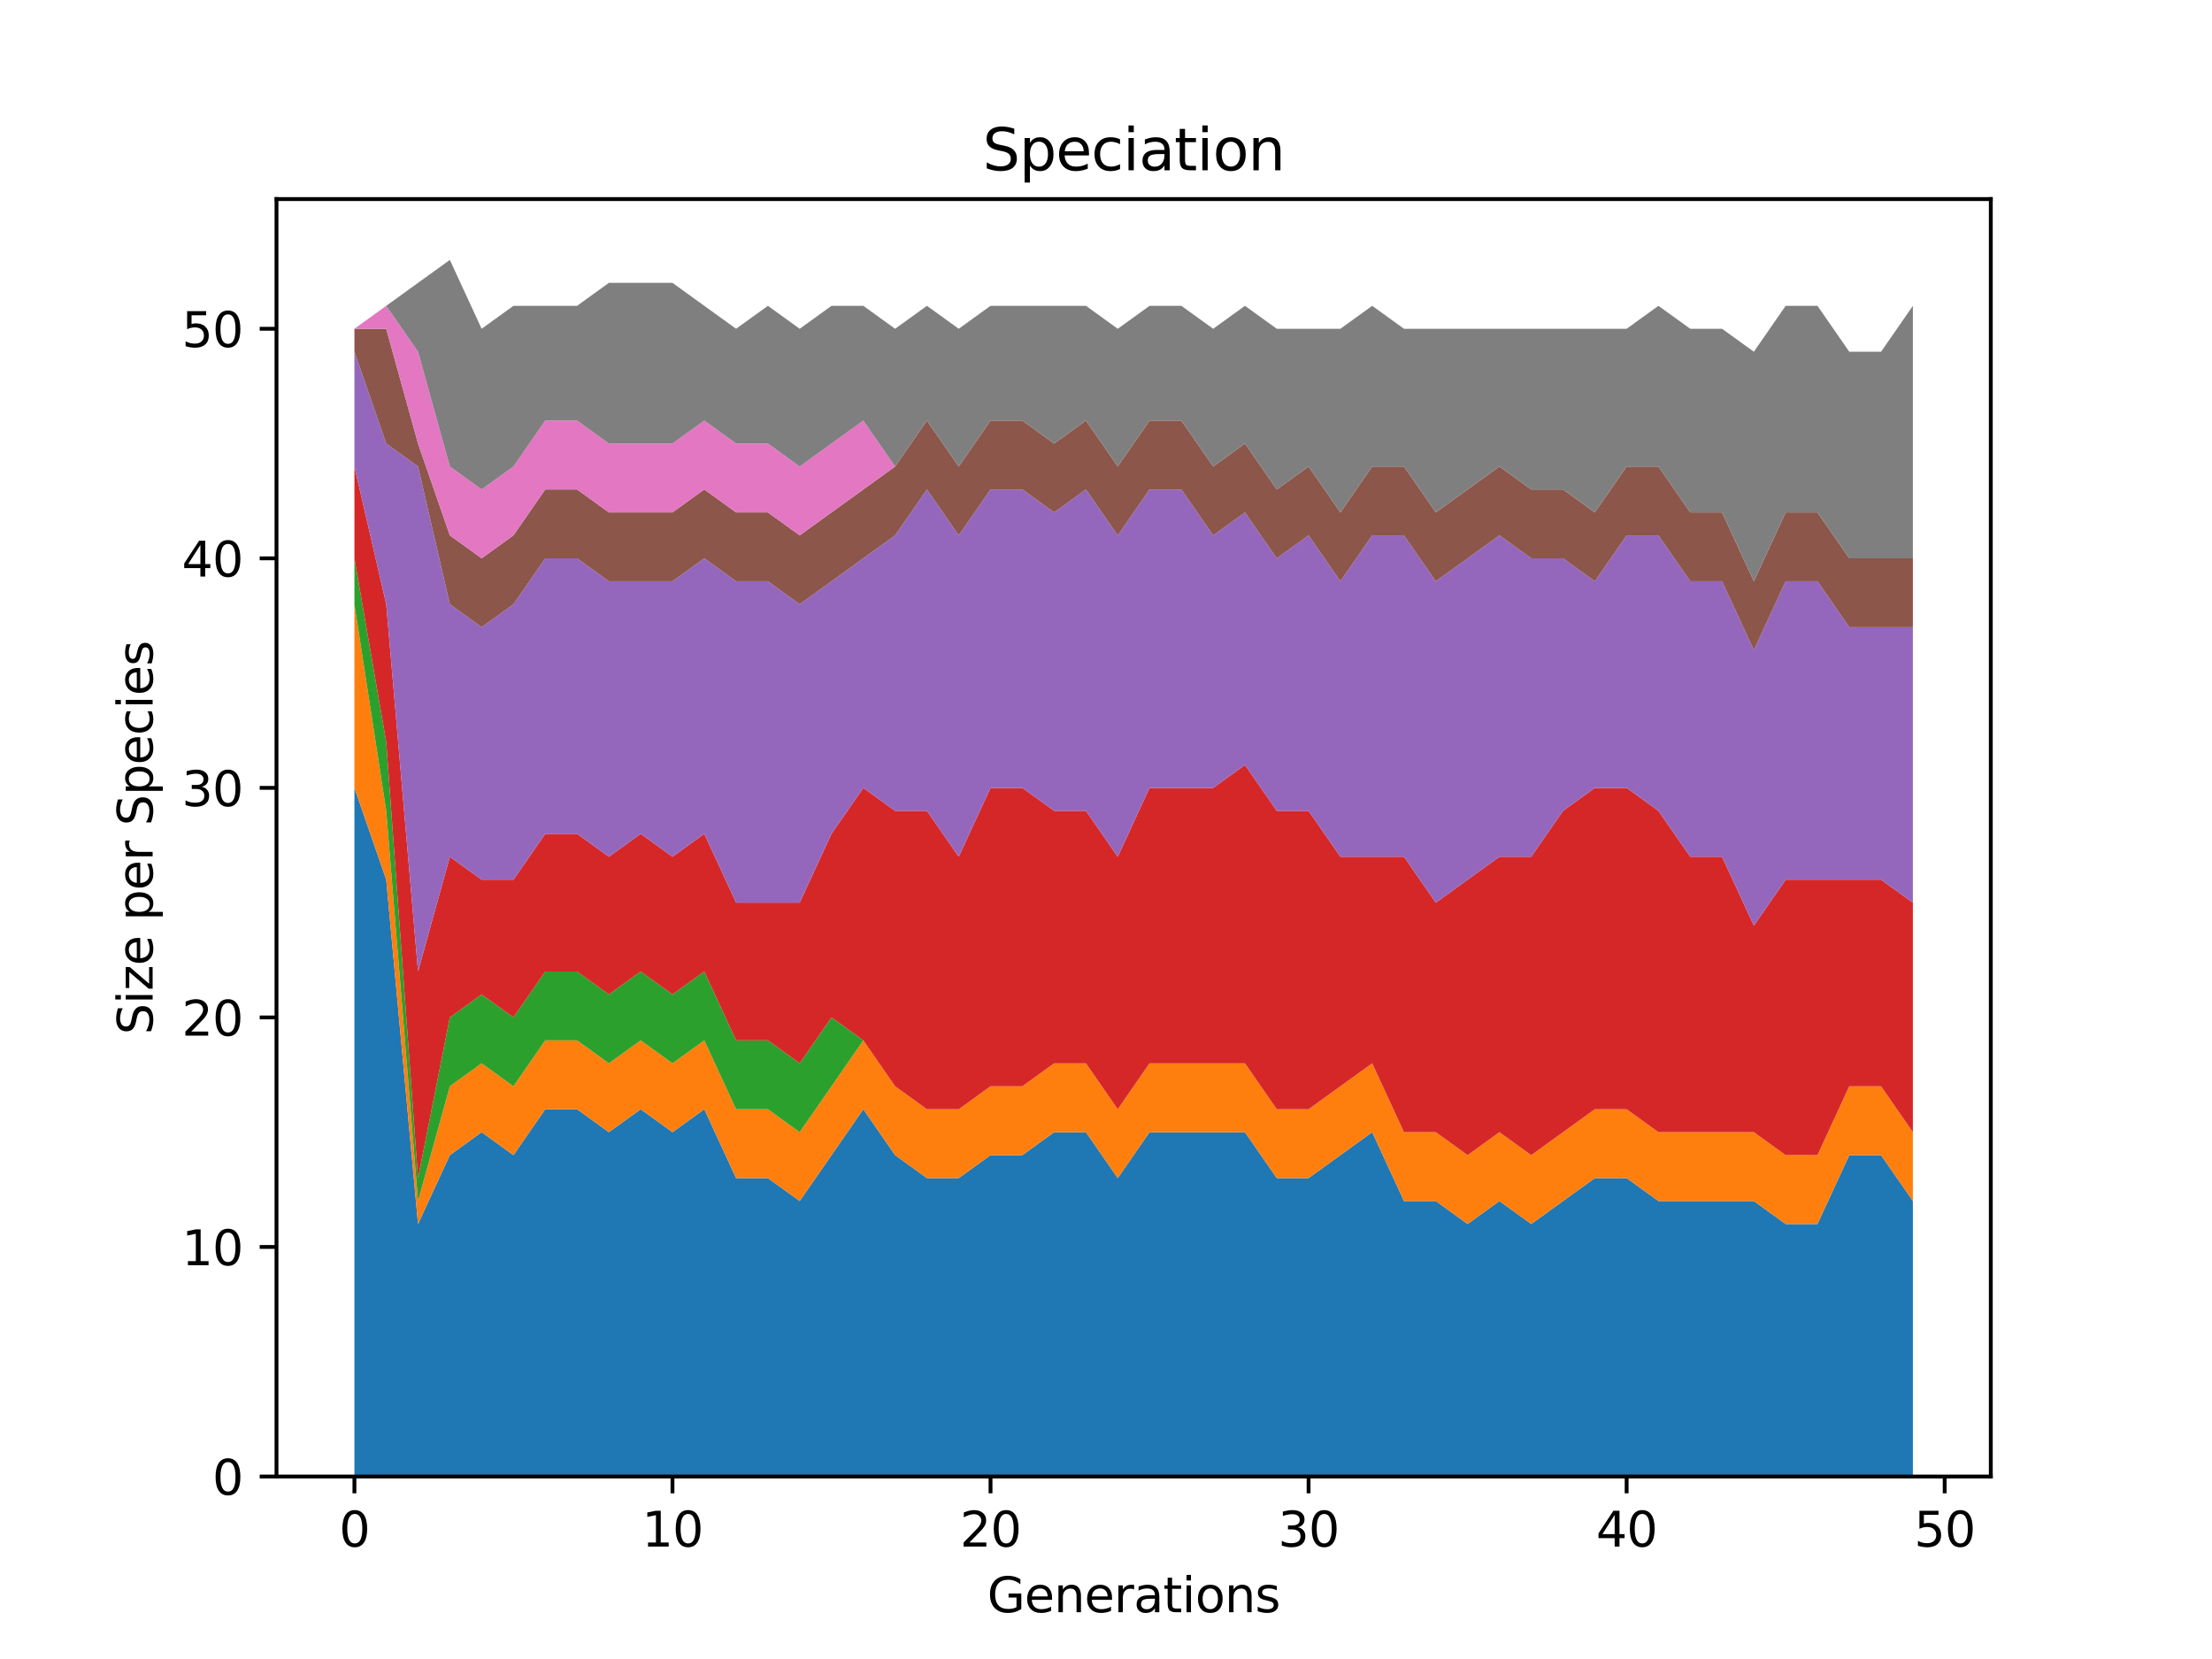 <?xml version="1.0" encoding="utf-8" standalone="no"?>
<!DOCTYPE svg PUBLIC "-//W3C//DTD SVG 1.1//EN"
  "http://www.w3.org/Graphics/SVG/1.1/DTD/svg11.dtd">
<svg height="345.6pt" version="1.1" viewBox="0 0 460.8 345.6" width="460.8pt" xmlns="http://www.w3.org/2000/svg" xmlns:xlink="http://www.w3.org/1999/xlink">
 <defs>
  <style type="text/css">*{stroke-linecap:butt;stroke-linejoin:round;}</style>
 </defs>
 <g id="figure_1">
  <g id="patch_1">
   <path d="M 0 345.6 
L 460.8 345.6 
L 460.8 0 
L 0 0 
z
" style="fill:#ffffff;"/>
  </g>
  <g id="axes_1">
   <g id="patch_2">
    <path d="M 57.6 307.584 
L 414.72 307.584 
L 414.72 41.472 
L 57.6 41.472 
z
" style="fill:#ffffff;"/>
   </g>
   <g id="PolyCollection_1">
    <path clip-path="url(#pf152542a90)" d="M 73.833 164.127 
L 73.833 307.584 
L 80.458 307.584 
L 87.084 307.584 
L 93.71 307.584 
L 100.335 307.584 
L 106.961 307.584 
L 113.586 307.584 
L 120.212 307.584 
L 126.838 307.584 
L 133.463 307.584 
L 140.089 307.584 
L 146.714 307.584 
L 153.34 307.584 
L 159.966 307.584 
L 166.591 307.584 
L 173.217 307.584 
L 179.842 307.584 
L 186.468 307.584 
L 193.094 307.584 
L 199.719 307.584 
L 206.345 307.584 
L 212.97 307.584 
L 219.596 307.584 
L 226.222 307.584 
L 232.847 307.584 
L 239.473 307.584 
L 246.098 307.584 
L 252.724 307.584 
L 259.35 307.584 
L 265.975 307.584 
L 272.601 307.584 
L 279.226 307.584 
L 285.852 307.584 
L 292.478 307.584 
L 299.103 307.584 
L 305.729 307.584 
L 312.354 307.584 
L 318.98 307.584 
L 325.606 307.584 
L 332.231 307.584 
L 338.857 307.584 
L 345.482 307.584 
L 352.108 307.584 
L 358.734 307.584 
L 365.359 307.584 
L 371.985 307.584 
L 378.61 307.584 
L 385.236 307.584 
L 391.862 307.584 
L 398.487 307.584 
L 398.487 250.201 
L 398.487 250.201 
L 391.862 240.638 
L 385.236 240.638 
L 378.61 254.983 
L 371.985 254.983 
L 365.359 250.201 
L 358.734 250.201 
L 352.108 250.201 
L 345.482 250.201 
L 338.857 245.419 
L 332.231 245.419 
L 325.606 250.201 
L 318.98 254.983 
L 312.354 250.201 
L 305.729 254.983 
L 299.103 250.201 
L 292.478 250.201 
L 285.852 235.856 
L 279.226 240.638 
L 272.601 245.419 
L 265.975 245.419 
L 259.35 235.856 
L 252.724 235.856 
L 246.098 235.856 
L 239.473 235.856 
L 232.847 245.419 
L 226.222 235.856 
L 219.596 235.856 
L 212.97 240.638 
L 206.345 240.638 
L 199.719 245.419 
L 193.094 245.419 
L 186.468 240.638 
L 179.842 231.074 
L 173.217 240.638 
L 166.591 250.201 
L 159.966 245.419 
L 153.34 245.419 
L 146.714 231.074 
L 140.089 235.856 
L 133.463 231.074 
L 126.838 235.856 
L 120.212 231.074 
L 113.586 231.074 
L 106.961 240.638 
L 100.335 235.856 
L 93.71 240.638 
L 87.084 254.983 
L 80.458 183.255 
L 73.833 164.127 
z
" style="fill:#1f77b4;"/>
   </g>
   <g id="PolyCollection_2">
    <path clip-path="url(#pf152542a90)" d="M 73.833 125.872 
L 73.833 164.127 
L 80.458 183.255 
L 87.084 254.983 
L 93.71 240.638 
L 100.335 235.856 
L 106.961 240.638 
L 113.586 231.074 
L 120.212 231.074 
L 126.838 235.856 
L 133.463 231.074 
L 140.089 235.856 
L 146.714 231.074 
L 153.34 245.419 
L 159.966 245.419 
L 166.591 250.201 
L 173.217 240.638 
L 179.842 231.074 
L 186.468 240.638 
L 193.094 245.419 
L 199.719 245.419 
L 206.345 240.638 
L 212.97 240.638 
L 219.596 235.856 
L 226.222 235.856 
L 232.847 245.419 
L 239.473 235.856 
L 246.098 235.856 
L 252.724 235.856 
L 259.35 235.856 
L 265.975 245.419 
L 272.601 245.419 
L 279.226 240.638 
L 285.852 235.856 
L 292.478 250.201 
L 299.103 250.201 
L 305.729 254.983 
L 312.354 250.201 
L 318.98 254.983 
L 325.606 250.201 
L 332.231 245.419 
L 338.857 245.419 
L 345.482 250.201 
L 352.108 250.201 
L 358.734 250.201 
L 365.359 250.201 
L 371.985 254.983 
L 378.61 254.983 
L 385.236 240.638 
L 391.862 240.638 
L 398.487 250.201 
L 398.487 235.856 
L 398.487 235.856 
L 391.862 226.292 
L 385.236 226.292 
L 378.61 240.638 
L 371.985 240.638 
L 365.359 235.856 
L 358.734 235.856 
L 352.108 235.856 
L 345.482 235.856 
L 338.857 231.074 
L 332.231 231.074 
L 325.606 235.856 
L 318.98 240.638 
L 312.354 235.856 
L 305.729 240.638 
L 299.103 235.856 
L 292.478 235.856 
L 285.852 221.51 
L 279.226 226.292 
L 272.601 231.074 
L 265.975 231.074 
L 259.35 221.51 
L 252.724 221.51 
L 246.098 221.51 
L 239.473 221.51 
L 232.847 231.074 
L 226.222 221.51 
L 219.596 221.51 
L 212.97 226.292 
L 206.345 226.292 
L 199.719 231.074 
L 193.094 231.074 
L 186.468 226.292 
L 179.842 216.728 
L 173.217 226.292 
L 166.591 235.856 
L 159.966 231.074 
L 153.34 231.074 
L 146.714 216.728 
L 140.089 221.51 
L 133.463 216.728 
L 126.838 221.51 
L 120.212 216.728 
L 113.586 216.728 
L 106.961 226.292 
L 100.335 221.51 
L 93.71 226.292 
L 87.084 250.201 
L 80.458 168.909 
L 73.833 125.872 
z
" style="fill:#ff7f0e;"/>
   </g>
   <g id="PolyCollection_3">
    <path clip-path="url(#pf152542a90)" d="M 73.833 116.309 
L 73.833 125.872 
L 80.458 168.909 
L 87.084 250.201 
L 93.71 226.292 
L 100.335 221.51 
L 106.961 226.292 
L 113.586 216.728 
L 120.212 216.728 
L 126.838 221.51 
L 133.463 216.728 
L 140.089 221.51 
L 146.714 216.728 
L 153.34 231.074 
L 159.966 231.074 
L 166.591 235.856 
L 173.217 226.292 
L 179.842 216.728 
L 186.468 226.292 
L 193.094 231.074 
L 199.719 231.074 
L 206.345 226.292 
L 212.97 226.292 
L 219.596 221.51 
L 226.222 221.51 
L 232.847 231.074 
L 239.473 221.51 
L 246.098 221.51 
L 252.724 221.51 
L 259.35 221.51 
L 265.975 231.074 
L 272.601 231.074 
L 279.226 226.292 
L 285.852 221.51 
L 292.478 235.856 
L 299.103 235.856 
L 305.729 240.638 
L 312.354 235.856 
L 318.98 240.638 
L 325.606 235.856 
L 332.231 231.074 
L 338.857 231.074 
L 345.482 235.856 
L 352.108 235.856 
L 358.734 235.856 
L 365.359 235.856 
L 371.985 240.638 
L 378.61 240.638 
L 385.236 226.292 
L 391.862 226.292 
L 398.487 235.856 
L 398.487 235.856 
L 398.487 235.856 
L 391.862 226.292 
L 385.236 226.292 
L 378.61 240.638 
L 371.985 240.638 
L 365.359 235.856 
L 358.734 235.856 
L 352.108 235.856 
L 345.482 235.856 
L 338.857 231.074 
L 332.231 231.074 
L 325.606 235.856 
L 318.98 240.638 
L 312.354 235.856 
L 305.729 240.638 
L 299.103 235.856 
L 292.478 235.856 
L 285.852 221.51 
L 279.226 226.292 
L 272.601 231.074 
L 265.975 231.074 
L 259.35 221.51 
L 252.724 221.51 
L 246.098 221.51 
L 239.473 221.51 
L 232.847 231.074 
L 226.222 221.51 
L 219.596 221.51 
L 212.97 226.292 
L 206.345 226.292 
L 199.719 231.074 
L 193.094 231.074 
L 186.468 226.292 
L 179.842 216.728 
L 173.217 211.946 
L 166.591 221.51 
L 159.966 216.728 
L 153.34 216.728 
L 146.714 202.382 
L 140.089 207.164 
L 133.463 202.382 
L 126.838 207.164 
L 120.212 202.382 
L 113.586 202.382 
L 106.961 211.946 
L 100.335 207.164 
L 93.71 211.946 
L 87.084 245.419 
L 80.458 154.564 
L 73.833 116.309 
z
" style="fill:#2ca02c;"/>
   </g>
   <g id="PolyCollection_4">
    <path clip-path="url(#pf152542a90)" d="M 73.833 97.181 
L 73.833 116.309 
L 80.458 154.564 
L 87.084 245.419 
L 93.71 211.946 
L 100.335 207.164 
L 106.961 211.946 
L 113.586 202.382 
L 120.212 202.382 
L 126.838 207.164 
L 133.463 202.382 
L 140.089 207.164 
L 146.714 202.382 
L 153.34 216.728 
L 159.966 216.728 
L 166.591 221.51 
L 173.217 211.946 
L 179.842 216.728 
L 186.468 226.292 
L 193.094 231.074 
L 199.719 231.074 
L 206.345 226.292 
L 212.97 226.292 
L 219.596 221.51 
L 226.222 221.51 
L 232.847 231.074 
L 239.473 221.51 
L 246.098 221.51 
L 252.724 221.51 
L 259.35 221.51 
L 265.975 231.074 
L 272.601 231.074 
L 279.226 226.292 
L 285.852 221.51 
L 292.478 235.856 
L 299.103 235.856 
L 305.729 240.638 
L 312.354 235.856 
L 318.98 240.638 
L 325.606 235.856 
L 332.231 231.074 
L 338.857 231.074 
L 345.482 235.856 
L 352.108 235.856 
L 358.734 235.856 
L 365.359 235.856 
L 371.985 240.638 
L 378.61 240.638 
L 385.236 226.292 
L 391.862 226.292 
L 398.487 235.856 
L 398.487 188.037 
L 398.487 188.037 
L 391.862 183.255 
L 385.236 183.255 
L 378.61 183.255 
L 371.985 183.255 
L 365.359 192.819 
L 358.734 178.473 
L 352.108 178.473 
L 345.482 168.909 
L 338.857 164.127 
L 332.231 164.127 
L 325.606 168.909 
L 318.98 178.473 
L 312.354 178.473 
L 305.729 183.255 
L 299.103 188.037 
L 292.478 178.473 
L 285.852 178.473 
L 279.226 178.473 
L 272.601 168.909 
L 265.975 168.909 
L 259.35 159.346 
L 252.724 164.127 
L 246.098 164.127 
L 239.473 164.127 
L 232.847 178.473 
L 226.222 168.909 
L 219.596 168.909 
L 212.97 164.127 
L 206.345 164.127 
L 199.719 178.473 
L 193.094 168.909 
L 186.468 168.909 
L 179.842 164.127 
L 173.217 173.691 
L 166.591 188.037 
L 159.966 188.037 
L 153.34 188.037 
L 146.714 173.691 
L 140.089 178.473 
L 133.463 173.691 
L 126.838 178.473 
L 120.212 173.691 
L 113.586 173.691 
L 106.961 183.255 
L 100.335 183.255 
L 93.71 178.473 
L 87.084 202.382 
L 80.458 125.872 
L 73.833 97.181 
z
" style="fill:#d62728;"/>
   </g>
   <g id="PolyCollection_5">
    <path clip-path="url(#pf152542a90)" d="M 73.833 73.272 
L 73.833 97.181 
L 80.458 125.872 
L 87.084 202.382 
L 93.71 178.473 
L 100.335 183.255 
L 106.961 183.255 
L 113.586 173.691 
L 120.212 173.691 
L 126.838 178.473 
L 133.463 173.691 
L 140.089 178.473 
L 146.714 173.691 
L 153.34 188.037 
L 159.966 188.037 
L 166.591 188.037 
L 173.217 173.691 
L 179.842 164.127 
L 186.468 168.909 
L 193.094 168.909 
L 199.719 178.473 
L 206.345 164.127 
L 212.97 164.127 
L 219.596 168.909 
L 226.222 168.909 
L 232.847 178.473 
L 239.473 164.127 
L 246.098 164.127 
L 252.724 164.127 
L 259.35 159.346 
L 265.975 168.909 
L 272.601 168.909 
L 279.226 178.473 
L 285.852 178.473 
L 292.478 178.473 
L 299.103 188.037 
L 305.729 183.255 
L 312.354 178.473 
L 318.98 178.473 
L 325.606 168.909 
L 332.231 164.127 
L 338.857 164.127 
L 345.482 168.909 
L 352.108 178.473 
L 358.734 178.473 
L 365.359 192.819 
L 371.985 183.255 
L 378.61 183.255 
L 385.236 183.255 
L 391.862 183.255 
L 398.487 188.037 
L 398.487 130.654 
L 398.487 130.654 
L 391.862 130.654 
L 385.236 130.654 
L 378.61 121.09 
L 371.985 121.09 
L 365.359 135.436 
L 358.734 121.09 
L 352.108 121.09 
L 345.482 111.527 
L 338.857 111.527 
L 332.231 121.09 
L 325.606 116.309 
L 318.98 116.309 
L 312.354 111.527 
L 305.729 116.309 
L 299.103 121.09 
L 292.478 111.527 
L 285.852 111.527 
L 279.226 121.09 
L 272.601 111.527 
L 265.975 116.309 
L 259.35 106.745 
L 252.724 111.527 
L 246.098 101.963 
L 239.473 101.963 
L 232.847 111.527 
L 226.222 101.963 
L 219.596 106.745 
L 212.97 101.963 
L 206.345 101.963 
L 199.719 111.527 
L 193.094 101.963 
L 186.468 111.527 
L 179.842 116.309 
L 173.217 121.09 
L 166.591 125.872 
L 159.966 121.09 
L 153.34 121.09 
L 146.714 116.309 
L 140.089 121.09 
L 133.463 121.09 
L 126.838 121.09 
L 120.212 116.309 
L 113.586 116.309 
L 106.961 125.872 
L 100.335 130.654 
L 93.71 125.872 
L 87.084 97.181 
L 80.458 92.399 
L 73.833 73.272 
z
" style="fill:#9467bd;"/>
   </g>
   <g id="PolyCollection_6">
    <path clip-path="url(#pf152542a90)" d="M 73.833 68.49 
L 73.833 73.272 
L 80.458 92.399 
L 87.084 97.181 
L 93.71 125.872 
L 100.335 130.654 
L 106.961 125.872 
L 113.586 116.309 
L 120.212 116.309 
L 126.838 121.09 
L 133.463 121.09 
L 140.089 121.09 
L 146.714 116.309 
L 153.34 121.09 
L 159.966 121.09 
L 166.591 125.872 
L 173.217 121.09 
L 179.842 116.309 
L 186.468 111.527 
L 193.094 101.963 
L 199.719 111.527 
L 206.345 101.963 
L 212.97 101.963 
L 219.596 106.745 
L 226.222 101.963 
L 232.847 111.527 
L 239.473 101.963 
L 246.098 101.963 
L 252.724 111.527 
L 259.35 106.745 
L 265.975 116.309 
L 272.601 111.527 
L 279.226 121.09 
L 285.852 111.527 
L 292.478 111.527 
L 299.103 121.09 
L 305.729 116.309 
L 312.354 111.527 
L 318.98 116.309 
L 325.606 116.309 
L 332.231 121.09 
L 338.857 111.527 
L 345.482 111.527 
L 352.108 121.09 
L 358.734 121.09 
L 365.359 135.436 
L 371.985 121.09 
L 378.61 121.09 
L 385.236 130.654 
L 391.862 130.654 
L 398.487 130.654 
L 398.487 116.309 
L 398.487 116.309 
L 391.862 116.309 
L 385.236 116.309 
L 378.61 106.745 
L 371.985 106.745 
L 365.359 121.09 
L 358.734 106.745 
L 352.108 106.745 
L 345.482 97.181 
L 338.857 97.181 
L 332.231 106.745 
L 325.606 101.963 
L 318.98 101.963 
L 312.354 97.181 
L 305.729 101.963 
L 299.103 106.745 
L 292.478 97.181 
L 285.852 97.181 
L 279.226 106.745 
L 272.601 97.181 
L 265.975 101.963 
L 259.35 92.399 
L 252.724 97.181 
L 246.098 87.617 
L 239.473 87.617 
L 232.847 97.181 
L 226.222 87.617 
L 219.596 92.399 
L 212.97 87.617 
L 206.345 87.617 
L 199.719 97.181 
L 193.094 87.617 
L 186.468 97.181 
L 179.842 101.963 
L 173.217 106.745 
L 166.591 111.527 
L 159.966 106.745 
L 153.34 106.745 
L 146.714 101.963 
L 140.089 106.745 
L 133.463 106.745 
L 126.838 106.745 
L 120.212 101.963 
L 113.586 101.963 
L 106.961 111.527 
L 100.335 116.309 
L 93.71 111.527 
L 87.084 92.399 
L 80.458 68.49 
L 73.833 68.49 
z
" style="fill:#8c564b;"/>
   </g>
   <g id="PolyCollection_7">
    <path clip-path="url(#pf152542a90)" d="M 73.833 68.49 
L 73.833 68.49 
L 80.458 68.49 
L 87.084 92.399 
L 93.71 111.527 
L 100.335 116.309 
L 106.961 111.527 
L 113.586 101.963 
L 120.212 101.963 
L 126.838 106.745 
L 133.463 106.745 
L 140.089 106.745 
L 146.714 101.963 
L 153.34 106.745 
L 159.966 106.745 
L 166.591 111.527 
L 173.217 106.745 
L 179.842 101.963 
L 186.468 97.181 
L 193.094 87.617 
L 199.719 97.181 
L 206.345 87.617 
L 212.97 87.617 
L 219.596 92.399 
L 226.222 87.617 
L 232.847 97.181 
L 239.473 87.617 
L 246.098 87.617 
L 252.724 97.181 
L 259.35 92.399 
L 265.975 101.963 
L 272.601 97.181 
L 279.226 106.745 
L 285.852 97.181 
L 292.478 97.181 
L 299.103 106.745 
L 305.729 101.963 
L 312.354 97.181 
L 318.98 101.963 
L 325.606 101.963 
L 332.231 106.745 
L 338.857 97.181 
L 345.482 97.181 
L 352.108 106.745 
L 358.734 106.745 
L 365.359 121.09 
L 371.985 106.745 
L 378.61 106.745 
L 385.236 116.309 
L 391.862 116.309 
L 398.487 116.309 
L 398.487 116.309 
L 398.487 116.309 
L 391.862 116.309 
L 385.236 116.309 
L 378.61 106.745 
L 371.985 106.745 
L 365.359 121.09 
L 358.734 106.745 
L 352.108 106.745 
L 345.482 97.181 
L 338.857 97.181 
L 332.231 106.745 
L 325.606 101.963 
L 318.98 101.963 
L 312.354 97.181 
L 305.729 101.963 
L 299.103 106.745 
L 292.478 97.181 
L 285.852 97.181 
L 279.226 106.745 
L 272.601 97.181 
L 265.975 101.963 
L 259.35 92.399 
L 252.724 97.181 
L 246.098 87.617 
L 239.473 87.617 
L 232.847 97.181 
L 226.222 87.617 
L 219.596 92.399 
L 212.97 87.617 
L 206.345 87.617 
L 199.719 97.181 
L 193.094 87.617 
L 186.468 97.181 
L 179.842 87.617 
L 173.217 92.399 
L 166.591 97.181 
L 159.966 92.399 
L 153.34 92.399 
L 146.714 87.617 
L 140.089 92.399 
L 133.463 92.399 
L 126.838 92.399 
L 120.212 87.617 
L 113.586 87.617 
L 106.961 97.181 
L 100.335 101.963 
L 93.71 97.181 
L 87.084 73.272 
L 80.458 63.708 
L 73.833 68.49 
z
" style="fill:#e377c2;"/>
   </g>
   <g id="PolyCollection_8">
    <path clip-path="url(#pf152542a90)" d="M 73.833 68.49 
L 73.833 68.49 
L 80.458 63.708 
L 87.084 73.272 
L 93.71 97.181 
L 100.335 101.963 
L 106.961 97.181 
L 113.586 87.617 
L 120.212 87.617 
L 126.838 92.399 
L 133.463 92.399 
L 140.089 92.399 
L 146.714 87.617 
L 153.34 92.399 
L 159.966 92.399 
L 166.591 97.181 
L 173.217 92.399 
L 179.842 87.617 
L 186.468 97.181 
L 193.094 87.617 
L 199.719 97.181 
L 206.345 87.617 
L 212.97 87.617 
L 219.596 92.399 
L 226.222 87.617 
L 232.847 97.181 
L 239.473 87.617 
L 246.098 87.617 
L 252.724 97.181 
L 259.35 92.399 
L 265.975 101.963 
L 272.601 97.181 
L 279.226 106.745 
L 285.852 97.181 
L 292.478 97.181 
L 299.103 106.745 
L 305.729 101.963 
L 312.354 97.181 
L 318.98 101.963 
L 325.606 101.963 
L 332.231 106.745 
L 338.857 97.181 
L 345.482 97.181 
L 352.108 106.745 
L 358.734 106.745 
L 365.359 121.09 
L 371.985 106.745 
L 378.61 106.745 
L 385.236 116.309 
L 391.862 116.309 
L 398.487 116.309 
L 398.487 63.708 
L 398.487 63.708 
L 391.862 73.272 
L 385.236 73.272 
L 378.61 63.708 
L 371.985 63.708 
L 365.359 73.272 
L 358.734 68.49 
L 352.108 68.49 
L 345.482 63.708 
L 338.857 68.49 
L 332.231 68.49 
L 325.606 68.49 
L 318.98 68.49 
L 312.354 68.49 
L 305.729 68.49 
L 299.103 68.49 
L 292.478 68.49 
L 285.852 63.708 
L 279.226 68.49 
L 272.601 68.49 
L 265.975 68.49 
L 259.35 63.708 
L 252.724 68.49 
L 246.098 63.708 
L 239.473 63.708 
L 232.847 68.49 
L 226.222 63.708 
L 219.596 63.708 
L 212.97 63.708 
L 206.345 63.708 
L 199.719 68.49 
L 193.094 63.708 
L 186.468 68.49 
L 179.842 63.708 
L 173.217 63.708 
L 166.591 68.49 
L 159.966 63.708 
L 153.34 68.49 
L 146.714 63.708 
L 140.089 58.926 
L 133.463 58.926 
L 126.838 58.926 
L 120.212 63.708 
L 113.586 63.708 
L 106.961 63.708 
L 100.335 68.49 
L 93.71 54.144 
L 87.084 58.926 
L 80.458 63.708 
L 73.833 68.49 
z
" style="fill:#7f7f7f;"/>
   </g>
   <g id="matplotlib.axis_1">
    <g id="xtick_1">
     <g id="line2d_1">
      <defs>
       <path d="M 0 0 
L 0 3.5 
" id="m0b2067318a" style="stroke:#000000;stroke-width:0.8;"/>
      </defs>
      <g>
       <use style="stroke:#000000;stroke-width:0.8;" x="73.833" xlink:href="#m0b2067318a" y="307.584"/>
      </g>
     </g>
     <g id="text_1">
      <!-- 0 -->
      <g transform="translate(70.651 322.182)scale(0.1 -0.1)">
       <defs>
        <path d="M 2034 4250 
Q 1547 4250 1301 3770 
Q 1056 3291 1056 2328 
Q 1056 1369 1301 889 
Q 1547 409 2034 409 
Q 2525 409 2770 889 
Q 3016 1369 3016 2328 
Q 3016 3291 2770 3770 
Q 2525 4250 2034 4250 
z
M 2034 4750 
Q 2819 4750 3233 4129 
Q 3647 3509 3647 2328 
Q 3647 1150 3233 529 
Q 2819 -91 2034 -91 
Q 1250 -91 836 529 
Q 422 1150 422 2328 
Q 422 3509 836 4129 
Q 1250 4750 2034 4750 
z
" id="DejaVuSans-30" transform="scale(0.016)"/>
       </defs>
       <use xlink:href="#DejaVuSans-30"/>
      </g>
     </g>
    </g>
    <g id="xtick_2">
     <g id="line2d_2">
      <g>
       <use style="stroke:#000000;stroke-width:0.8;" x="140.089" xlink:href="#m0b2067318a" y="307.584"/>
      </g>
     </g>
     <g id="text_2">
      <!-- 10 -->
      <g transform="translate(133.726 322.182)scale(0.1 -0.1)">
       <defs>
        <path d="M 794 531 
L 1825 531 
L 1825 4091 
L 703 3866 
L 703 4441 
L 1819 4666 
L 2450 4666 
L 2450 531 
L 3481 531 
L 3481 0 
L 794 0 
L 794 531 
z
" id="DejaVuSans-31" transform="scale(0.016)"/>
       </defs>
       <use xlink:href="#DejaVuSans-31"/>
       <use x="63.623" xlink:href="#DejaVuSans-30"/>
      </g>
     </g>
    </g>
    <g id="xtick_3">
     <g id="line2d_3">
      <g>
       <use style="stroke:#000000;stroke-width:0.8;" x="206.345" xlink:href="#m0b2067318a" y="307.584"/>
      </g>
     </g>
     <g id="text_3">
      <!-- 20 -->
      <g transform="translate(199.982 322.182)scale(0.1 -0.1)">
       <defs>
        <path d="M 1228 531 
L 3431 531 
L 3431 0 
L 469 0 
L 469 531 
Q 828 903 1448 1529 
Q 2069 2156 2228 2338 
Q 2531 2678 2651 2914 
Q 2772 3150 2772 3378 
Q 2772 3750 2511 3984 
Q 2250 4219 1831 4219 
Q 1534 4219 1204 4116 
Q 875 4013 500 3803 
L 500 4441 
Q 881 4594 1212 4672 
Q 1544 4750 1819 4750 
Q 2544 4750 2975 4387 
Q 3406 4025 3406 3419 
Q 3406 3131 3298 2873 
Q 3191 2616 2906 2266 
Q 2828 2175 2409 1742 
Q 1991 1309 1228 531 
z
" id="DejaVuSans-32" transform="scale(0.016)"/>
       </defs>
       <use xlink:href="#DejaVuSans-32"/>
       <use x="63.623" xlink:href="#DejaVuSans-30"/>
      </g>
     </g>
    </g>
    <g id="xtick_4">
     <g id="line2d_4">
      <g>
       <use style="stroke:#000000;stroke-width:0.8;" x="272.601" xlink:href="#m0b2067318a" y="307.584"/>
      </g>
     </g>
     <g id="text_4">
      <!-- 30 -->
      <g transform="translate(266.238 322.182)scale(0.1 -0.1)">
       <defs>
        <path d="M 2597 2516 
Q 3050 2419 3304 2112 
Q 3559 1806 3559 1356 
Q 3559 666 3084 287 
Q 2609 -91 1734 -91 
Q 1441 -91 1130 -33 
Q 819 25 488 141 
L 488 750 
Q 750 597 1062 519 
Q 1375 441 1716 441 
Q 2309 441 2620 675 
Q 2931 909 2931 1356 
Q 2931 1769 2642 2001 
Q 2353 2234 1838 2234 
L 1294 2234 
L 1294 2753 
L 1863 2753 
Q 2328 2753 2575 2939 
Q 2822 3125 2822 3475 
Q 2822 3834 2567 4026 
Q 2313 4219 1838 4219 
Q 1578 4219 1281 4162 
Q 984 4106 628 3988 
L 628 4550 
Q 988 4650 1302 4700 
Q 1616 4750 1894 4750 
Q 2613 4750 3031 4423 
Q 3450 4097 3450 3541 
Q 3450 3153 3228 2886 
Q 3006 2619 2597 2516 
z
" id="DejaVuSans-33" transform="scale(0.016)"/>
       </defs>
       <use xlink:href="#DejaVuSans-33"/>
       <use x="63.623" xlink:href="#DejaVuSans-30"/>
      </g>
     </g>
    </g>
    <g id="xtick_5">
     <g id="line2d_5">
      <g>
       <use style="stroke:#000000;stroke-width:0.8;" x="338.857" xlink:href="#m0b2067318a" y="307.584"/>
      </g>
     </g>
     <g id="text_5">
      <!-- 40 -->
      <g transform="translate(332.494 322.182)scale(0.1 -0.1)">
       <defs>
        <path d="M 2419 4116 
L 825 1625 
L 2419 1625 
L 2419 4116 
z
M 2253 4666 
L 3047 4666 
L 3047 1625 
L 3713 1625 
L 3713 1100 
L 3047 1100 
L 3047 0 
L 2419 0 
L 2419 1100 
L 313 1100 
L 313 1709 
L 2253 4666 
z
" id="DejaVuSans-34" transform="scale(0.016)"/>
       </defs>
       <use xlink:href="#DejaVuSans-34"/>
       <use x="63.623" xlink:href="#DejaVuSans-30"/>
      </g>
     </g>
    </g>
    <g id="xtick_6">
     <g id="line2d_6">
      <g>
       <use style="stroke:#000000;stroke-width:0.8;" x="405.113" xlink:href="#m0b2067318a" y="307.584"/>
      </g>
     </g>
     <g id="text_6">
      <!-- 50 -->
      <g transform="translate(398.75 322.182)scale(0.1 -0.1)">
       <defs>
        <path d="M 691 4666 
L 3169 4666 
L 3169 4134 
L 1269 4134 
L 1269 2991 
Q 1406 3038 1543 3061 
Q 1681 3084 1819 3084 
Q 2600 3084 3056 2656 
Q 3513 2228 3513 1497 
Q 3513 744 3044 326 
Q 2575 -91 1722 -91 
Q 1428 -91 1123 -41 
Q 819 9 494 109 
L 494 744 
Q 775 591 1075 516 
Q 1375 441 1709 441 
Q 2250 441 2565 725 
Q 2881 1009 2881 1497 
Q 2881 1984 2565 2268 
Q 2250 2553 1709 2553 
Q 1456 2553 1204 2497 
Q 953 2441 691 2322 
L 691 4666 
z
" id="DejaVuSans-35" transform="scale(0.016)"/>
       </defs>
       <use xlink:href="#DejaVuSans-35"/>
       <use x="63.623" xlink:href="#DejaVuSans-30"/>
      </g>
     </g>
    </g>
    <g id="text_7">
     <!-- Generations -->
     <g transform="translate(205.662 335.861)scale(0.1 -0.1)">
      <defs>
       <path d="M 3809 666 
L 3809 1919 
L 2778 1919 
L 2778 2438 
L 4434 2438 
L 4434 434 
Q 4069 175 3628 42 
Q 3188 -91 2688 -91 
Q 1594 -91 976 548 
Q 359 1188 359 2328 
Q 359 3472 976 4111 
Q 1594 4750 2688 4750 
Q 3144 4750 3555 4637 
Q 3966 4525 4313 4306 
L 4313 3634 
Q 3963 3931 3569 4081 
Q 3175 4231 2741 4231 
Q 1884 4231 1454 3753 
Q 1025 3275 1025 2328 
Q 1025 1384 1454 906 
Q 1884 428 2741 428 
Q 3075 428 3337 486 
Q 3600 544 3809 666 
z
" id="DejaVuSans-47" transform="scale(0.016)"/>
       <path d="M 3597 1894 
L 3597 1613 
L 953 1613 
Q 991 1019 1311 708 
Q 1631 397 2203 397 
Q 2534 397 2845 478 
Q 3156 559 3463 722 
L 3463 178 
Q 3153 47 2828 -22 
Q 2503 -91 2169 -91 
Q 1331 -91 842 396 
Q 353 884 353 1716 
Q 353 2575 817 3079 
Q 1281 3584 2069 3584 
Q 2775 3584 3186 3129 
Q 3597 2675 3597 1894 
z
M 3022 2063 
Q 3016 2534 2758 2815 
Q 2500 3097 2075 3097 
Q 1594 3097 1305 2825 
Q 1016 2553 972 2059 
L 3022 2063 
z
" id="DejaVuSans-65" transform="scale(0.016)"/>
       <path d="M 3513 2113 
L 3513 0 
L 2938 0 
L 2938 2094 
Q 2938 2591 2744 2837 
Q 2550 3084 2163 3084 
Q 1697 3084 1428 2787 
Q 1159 2491 1159 1978 
L 1159 0 
L 581 0 
L 581 3500 
L 1159 3500 
L 1159 2956 
Q 1366 3272 1645 3428 
Q 1925 3584 2291 3584 
Q 2894 3584 3203 3211 
Q 3513 2838 3513 2113 
z
" id="DejaVuSans-6e" transform="scale(0.016)"/>
       <path d="M 2631 2963 
Q 2534 3019 2420 3045 
Q 2306 3072 2169 3072 
Q 1681 3072 1420 2755 
Q 1159 2438 1159 1844 
L 1159 0 
L 581 0 
L 581 3500 
L 1159 3500 
L 1159 2956 
Q 1341 3275 1631 3429 
Q 1922 3584 2338 3584 
Q 2397 3584 2469 3576 
Q 2541 3569 2628 3553 
L 2631 2963 
z
" id="DejaVuSans-72" transform="scale(0.016)"/>
       <path d="M 2194 1759 
Q 1497 1759 1228 1600 
Q 959 1441 959 1056 
Q 959 750 1161 570 
Q 1363 391 1709 391 
Q 2188 391 2477 730 
Q 2766 1069 2766 1631 
L 2766 1759 
L 2194 1759 
z
M 3341 1997 
L 3341 0 
L 2766 0 
L 2766 531 
Q 2569 213 2275 61 
Q 1981 -91 1556 -91 
Q 1019 -91 701 211 
Q 384 513 384 1019 
Q 384 1609 779 1909 
Q 1175 2209 1959 2209 
L 2766 2209 
L 2766 2266 
Q 2766 2663 2505 2880 
Q 2244 3097 1772 3097 
Q 1472 3097 1187 3025 
Q 903 2953 641 2809 
L 641 3341 
Q 956 3463 1253 3523 
Q 1550 3584 1831 3584 
Q 2591 3584 2966 3190 
Q 3341 2797 3341 1997 
z
" id="DejaVuSans-61" transform="scale(0.016)"/>
       <path d="M 1172 4494 
L 1172 3500 
L 2356 3500 
L 2356 3053 
L 1172 3053 
L 1172 1153 
Q 1172 725 1289 603 
Q 1406 481 1766 481 
L 2356 481 
L 2356 0 
L 1766 0 
Q 1100 0 847 248 
Q 594 497 594 1153 
L 594 3053 
L 172 3053 
L 172 3500 
L 594 3500 
L 594 4494 
L 1172 4494 
z
" id="DejaVuSans-74" transform="scale(0.016)"/>
       <path d="M 603 3500 
L 1178 3500 
L 1178 0 
L 603 0 
L 603 3500 
z
M 603 4863 
L 1178 4863 
L 1178 4134 
L 603 4134 
L 603 4863 
z
" id="DejaVuSans-69" transform="scale(0.016)"/>
       <path d="M 1959 3097 
Q 1497 3097 1228 2736 
Q 959 2375 959 1747 
Q 959 1119 1226 758 
Q 1494 397 1959 397 
Q 2419 397 2687 759 
Q 2956 1122 2956 1747 
Q 2956 2369 2687 2733 
Q 2419 3097 1959 3097 
z
M 1959 3584 
Q 2709 3584 3137 3096 
Q 3566 2609 3566 1747 
Q 3566 888 3137 398 
Q 2709 -91 1959 -91 
Q 1206 -91 779 398 
Q 353 888 353 1747 
Q 353 2609 779 3096 
Q 1206 3584 1959 3584 
z
" id="DejaVuSans-6f" transform="scale(0.016)"/>
       <path d="M 2834 3397 
L 2834 2853 
Q 2591 2978 2328 3040 
Q 2066 3103 1784 3103 
Q 1356 3103 1142 2972 
Q 928 2841 928 2578 
Q 928 2378 1081 2264 
Q 1234 2150 1697 2047 
L 1894 2003 
Q 2506 1872 2764 1633 
Q 3022 1394 3022 966 
Q 3022 478 2636 193 
Q 2250 -91 1575 -91 
Q 1294 -91 989 -36 
Q 684 19 347 128 
L 347 722 
Q 666 556 975 473 
Q 1284 391 1588 391 
Q 1994 391 2212 530 
Q 2431 669 2431 922 
Q 2431 1156 2273 1281 
Q 2116 1406 1581 1522 
L 1381 1569 
Q 847 1681 609 1914 
Q 372 2147 372 2553 
Q 372 3047 722 3315 
Q 1072 3584 1716 3584 
Q 2034 3584 2315 3537 
Q 2597 3491 2834 3397 
z
" id="DejaVuSans-73" transform="scale(0.016)"/>
      </defs>
      <use xlink:href="#DejaVuSans-47"/>
      <use x="77.49" xlink:href="#DejaVuSans-65"/>
      <use x="139.014" xlink:href="#DejaVuSans-6e"/>
      <use x="202.393" xlink:href="#DejaVuSans-65"/>
      <use x="263.916" xlink:href="#DejaVuSans-72"/>
      <use x="305.029" xlink:href="#DejaVuSans-61"/>
      <use x="366.309" xlink:href="#DejaVuSans-74"/>
      <use x="405.518" xlink:href="#DejaVuSans-69"/>
      <use x="433.301" xlink:href="#DejaVuSans-6f"/>
      <use x="494.482" xlink:href="#DejaVuSans-6e"/>
      <use x="557.861" xlink:href="#DejaVuSans-73"/>
     </g>
    </g>
   </g>
   <g id="matplotlib.axis_2">
    <g id="ytick_1">
     <g id="line2d_7">
      <defs>
       <path d="M 0 0 
L -3.5 0 
" id="mcfd52eecc2" style="stroke:#000000;stroke-width:0.8;"/>
      </defs>
      <g>
       <use style="stroke:#000000;stroke-width:0.8;" x="57.6" xlink:href="#mcfd52eecc2" y="307.584"/>
      </g>
     </g>
     <g id="text_8">
      <!-- 0 -->
      <g transform="translate(44.237 311.383)scale(0.1 -0.1)">
       <use xlink:href="#DejaVuSans-30"/>
      </g>
     </g>
    </g>
    <g id="ytick_2">
     <g id="line2d_8">
      <g>
       <use style="stroke:#000000;stroke-width:0.8;" x="57.6" xlink:href="#mcfd52eecc2" y="259.765"/>
      </g>
     </g>
     <g id="text_9">
      <!-- 10 -->
      <g transform="translate(37.875 263.564)scale(0.1 -0.1)">
       <use xlink:href="#DejaVuSans-31"/>
       <use x="63.623" xlink:href="#DejaVuSans-30"/>
      </g>
     </g>
    </g>
    <g id="ytick_3">
     <g id="line2d_9">
      <g>
       <use style="stroke:#000000;stroke-width:0.8;" x="57.6" xlink:href="#mcfd52eecc2" y="211.946"/>
      </g>
     </g>
     <g id="text_10">
      <!-- 20 -->
      <g transform="translate(37.875 215.745)scale(0.1 -0.1)">
       <use xlink:href="#DejaVuSans-32"/>
       <use x="63.623" xlink:href="#DejaVuSans-30"/>
      </g>
     </g>
    </g>
    <g id="ytick_4">
     <g id="line2d_10">
      <g>
       <use style="stroke:#000000;stroke-width:0.8;" x="57.6" xlink:href="#mcfd52eecc2" y="164.127"/>
      </g>
     </g>
     <g id="text_11">
      <!-- 30 -->
      <g transform="translate(37.875 167.927)scale(0.1 -0.1)">
       <use xlink:href="#DejaVuSans-33"/>
       <use x="63.623" xlink:href="#DejaVuSans-30"/>
      </g>
     </g>
    </g>
    <g id="ytick_5">
     <g id="line2d_11">
      <g>
       <use style="stroke:#000000;stroke-width:0.8;" x="57.6" xlink:href="#mcfd52eecc2" y="116.309"/>
      </g>
     </g>
     <g id="text_12">
      <!-- 40 -->
      <g transform="translate(37.875 120.108)scale(0.1 -0.1)">
       <use xlink:href="#DejaVuSans-34"/>
       <use x="63.623" xlink:href="#DejaVuSans-30"/>
      </g>
     </g>
    </g>
    <g id="ytick_6">
     <g id="line2d_12">
      <g>
       <use style="stroke:#000000;stroke-width:0.8;" x="57.6" xlink:href="#mcfd52eecc2" y="68.49"/>
      </g>
     </g>
     <g id="text_13">
      <!-- 50 -->
      <g transform="translate(37.875 72.289)scale(0.1 -0.1)">
       <use xlink:href="#DejaVuSans-35"/>
       <use x="63.623" xlink:href="#DejaVuSans-30"/>
      </g>
     </g>
    </g>
    <g id="text_14">
     <!-- Size per Species -->
     <g transform="translate(31.795 215.521)rotate(-90)scale(0.1 -0.1)">
      <defs>
       <path d="M 3425 4513 
L 3425 3897 
Q 3066 4069 2747 4153 
Q 2428 4238 2131 4238 
Q 1616 4238 1336 4038 
Q 1056 3838 1056 3469 
Q 1056 3159 1242 3001 
Q 1428 2844 1947 2747 
L 2328 2669 
Q 3034 2534 3370 2195 
Q 3706 1856 3706 1288 
Q 3706 609 3251 259 
Q 2797 -91 1919 -91 
Q 1588 -91 1214 -16 
Q 841 59 441 206 
L 441 856 
Q 825 641 1194 531 
Q 1563 422 1919 422 
Q 2459 422 2753 634 
Q 3047 847 3047 1241 
Q 3047 1584 2836 1778 
Q 2625 1972 2144 2069 
L 1759 2144 
Q 1053 2284 737 2584 
Q 422 2884 422 3419 
Q 422 4038 858 4394 
Q 1294 4750 2059 4750 
Q 2388 4750 2728 4690 
Q 3069 4631 3425 4513 
z
" id="DejaVuSans-53" transform="scale(0.016)"/>
       <path d="M 353 3500 
L 3084 3500 
L 3084 2975 
L 922 459 
L 3084 459 
L 3084 0 
L 275 0 
L 275 525 
L 2438 3041 
L 353 3041 
L 353 3500 
z
" id="DejaVuSans-7a" transform="scale(0.016)"/>
       <path id="DejaVuSans-20" transform="scale(0.016)"/>
       <path d="M 1159 525 
L 1159 -1331 
L 581 -1331 
L 581 3500 
L 1159 3500 
L 1159 2969 
Q 1341 3281 1617 3432 
Q 1894 3584 2278 3584 
Q 2916 3584 3314 3078 
Q 3713 2572 3713 1747 
Q 3713 922 3314 415 
Q 2916 -91 2278 -91 
Q 1894 -91 1617 61 
Q 1341 213 1159 525 
z
M 3116 1747 
Q 3116 2381 2855 2742 
Q 2594 3103 2138 3103 
Q 1681 3103 1420 2742 
Q 1159 2381 1159 1747 
Q 1159 1113 1420 752 
Q 1681 391 2138 391 
Q 2594 391 2855 752 
Q 3116 1113 3116 1747 
z
" id="DejaVuSans-70" transform="scale(0.016)"/>
       <path d="M 3122 3366 
L 3122 2828 
Q 2878 2963 2633 3030 
Q 2388 3097 2138 3097 
Q 1578 3097 1268 2742 
Q 959 2388 959 1747 
Q 959 1106 1268 751 
Q 1578 397 2138 397 
Q 2388 397 2633 464 
Q 2878 531 3122 666 
L 3122 134 
Q 2881 22 2623 -34 
Q 2366 -91 2075 -91 
Q 1284 -91 818 406 
Q 353 903 353 1747 
Q 353 2603 823 3093 
Q 1294 3584 2113 3584 
Q 2378 3584 2631 3529 
Q 2884 3475 3122 3366 
z
" id="DejaVuSans-63" transform="scale(0.016)"/>
      </defs>
      <use xlink:href="#DejaVuSans-53"/>
      <use x="63.477" xlink:href="#DejaVuSans-69"/>
      <use x="91.26" xlink:href="#DejaVuSans-7a"/>
      <use x="143.75" xlink:href="#DejaVuSans-65"/>
      <use x="205.273" xlink:href="#DejaVuSans-20"/>
      <use x="237.061" xlink:href="#DejaVuSans-70"/>
      <use x="300.537" xlink:href="#DejaVuSans-65"/>
      <use x="362.061" xlink:href="#DejaVuSans-72"/>
      <use x="403.174" xlink:href="#DejaVuSans-20"/>
      <use x="434.961" xlink:href="#DejaVuSans-53"/>
      <use x="498.438" xlink:href="#DejaVuSans-70"/>
      <use x="561.914" xlink:href="#DejaVuSans-65"/>
      <use x="623.438" xlink:href="#DejaVuSans-63"/>
      <use x="678.418" xlink:href="#DejaVuSans-69"/>
      <use x="706.201" xlink:href="#DejaVuSans-65"/>
      <use x="767.725" xlink:href="#DejaVuSans-73"/>
     </g>
    </g>
   </g>
   <g id="patch_3">
    <path d="M 57.6 307.584 
L 57.6 41.472 
" style="fill:none;stroke:#000000;stroke-linecap:square;stroke-linejoin:miter;stroke-width:0.8;"/>
   </g>
   <g id="patch_4">
    <path d="M 414.72 307.584 
L 414.72 41.472 
" style="fill:none;stroke:#000000;stroke-linecap:square;stroke-linejoin:miter;stroke-width:0.8;"/>
   </g>
   <g id="patch_5">
    <path d="M 57.6 307.584 
L 414.72 307.584 
" style="fill:none;stroke:#000000;stroke-linecap:square;stroke-linejoin:miter;stroke-width:0.8;"/>
   </g>
   <g id="patch_6">
    <path d="M 57.6 41.472 
L 414.72 41.472 
" style="fill:none;stroke:#000000;stroke-linecap:square;stroke-linejoin:miter;stroke-width:0.8;"/>
   </g>
   <g id="text_15">
    <!-- Speciation -->
    <g transform="translate(204.714 35.472)scale(0.12 -0.12)">
     <use xlink:href="#DejaVuSans-53"/>
     <use x="63.477" xlink:href="#DejaVuSans-70"/>
     <use x="126.953" xlink:href="#DejaVuSans-65"/>
     <use x="188.477" xlink:href="#DejaVuSans-63"/>
     <use x="243.457" xlink:href="#DejaVuSans-69"/>
     <use x="271.24" xlink:href="#DejaVuSans-61"/>
     <use x="332.52" xlink:href="#DejaVuSans-74"/>
     <use x="371.729" xlink:href="#DejaVuSans-69"/>
     <use x="399.512" xlink:href="#DejaVuSans-6f"/>
     <use x="460.693" xlink:href="#DejaVuSans-6e"/>
    </g>
   </g>
  </g>
 </g>
 <defs>
  <clipPath id="pf152542a90">
   <rect height="266.112" width="357.12" x="57.6" y="41.472"/>
  </clipPath>
 </defs>
</svg>
